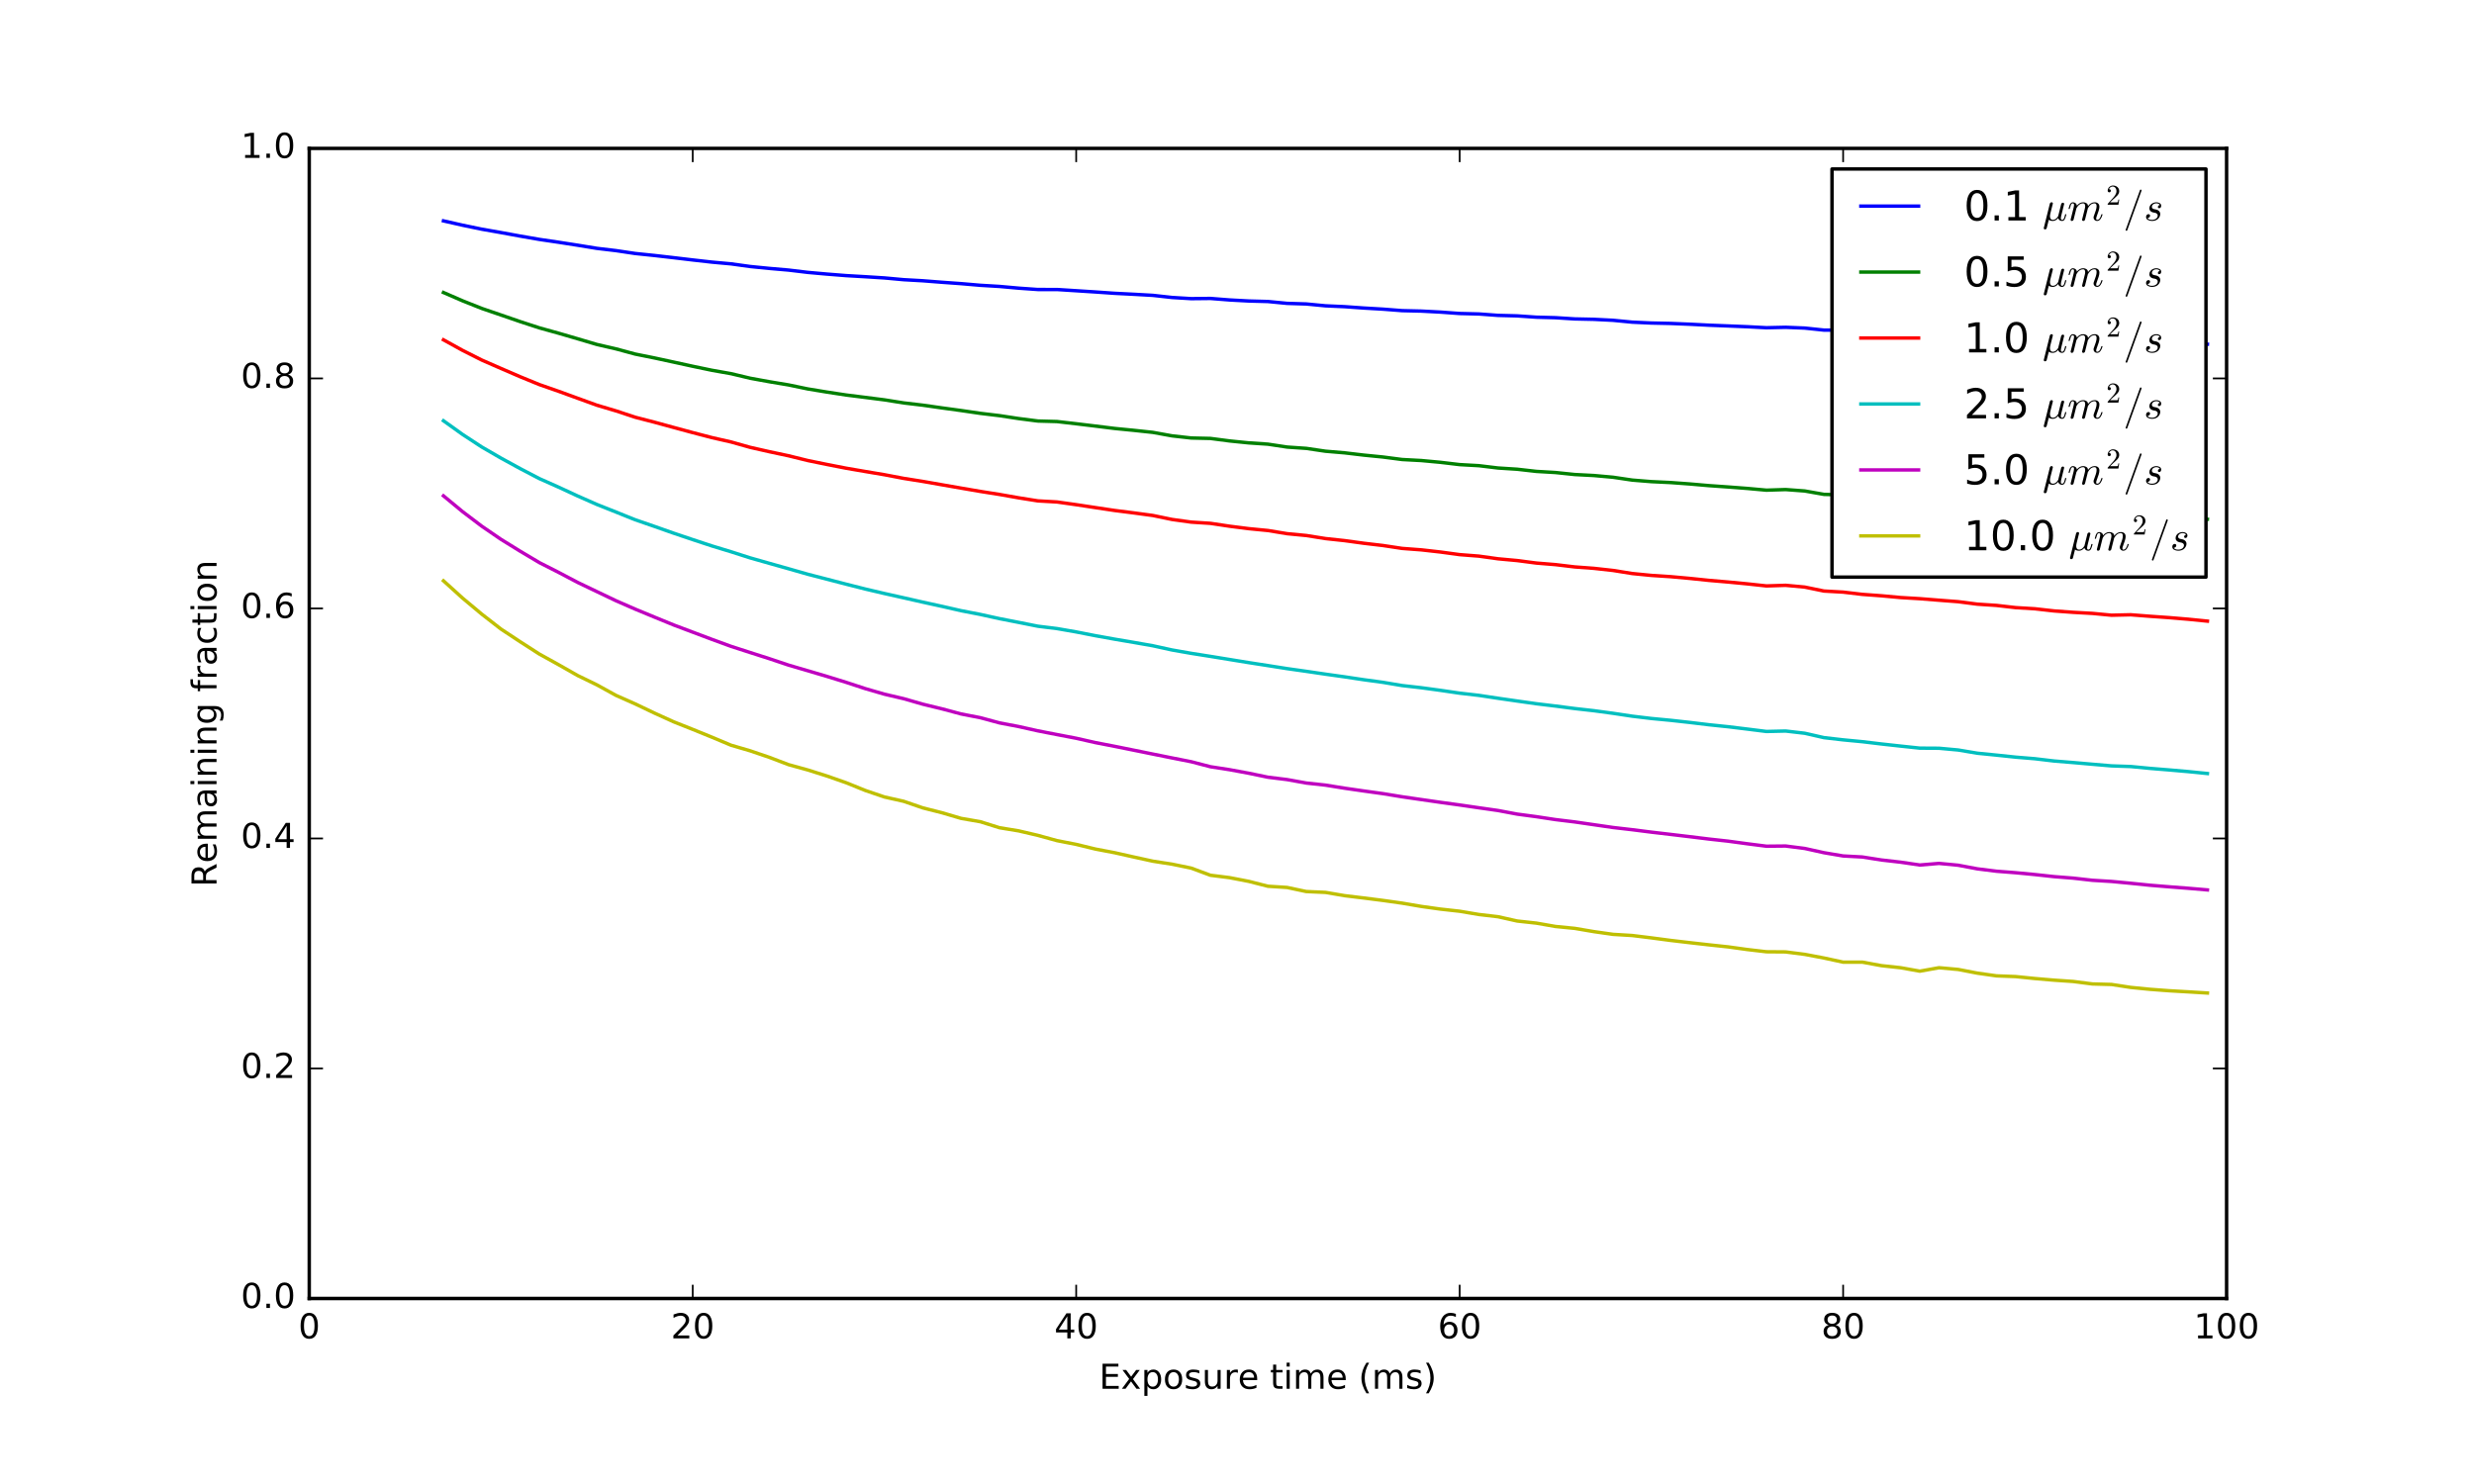 <?xml version="1.0" encoding="utf-8" standalone="no"?>
<!DOCTYPE svg PUBLIC "-//W3C//DTD SVG 1.1//EN"
  "http://www.w3.org/Graphics/SVG/1.1/DTD/svg11.dtd">
<!-- Created with matplotlib (http://matplotlib.org/) -->
<svg height="432pt" version="1.1" viewBox="0 0 720 432" width="720pt" xmlns="http://www.w3.org/2000/svg" xmlns:xlink="http://www.w3.org/1999/xlink">
 <defs>
  <style type="text/css">
*{stroke-linecap:butt;stroke-linejoin:round;stroke-miterlimit:100000;}
  </style>
 </defs>
 <g id="figure_1">
  <g id="patch_1">
   <path d="M 0 432 
L 720 432 
L 720 0 
L 0 0 
z
" style="fill:#ffffff;"/>
  </g>
  <g id="axes_1">
   <g id="patch_2">
    <path d="M 90 378 
L 648 378 
L 648 43.2 
L 90 43.2 
z
" style="fill:#ffffff;"/>
   </g>
   <g id="line2d_1">
    <path clip-path="url(#pce77e2be59)" d="M 129.06 64.299 
L 134.64 65.563 
L 140.22 66.719 
L 145.8 67.701 
L 151.38 68.725 
L 156.96 69.693 
L 162.54 70.516 
L 168.12 71.385 
L 173.7 72.296 
L 179.28 72.959 
L 184.86 73.793 
L 190.44 74.37 
L 196.02 75.01 
L 201.6 75.675 
L 207.18 76.303 
L 212.76 76.812 
L 218.34 77.583 
L 223.92 78.138 
L 229.5 78.621 
L 235.08 79.291 
L 240.66 79.788 
L 246.24 80.231 
L 251.82 80.555 
L 257.4 80.908 
L 262.98 81.417 
L 268.56 81.732 
L 274.14 82.17 
L 279.72 82.571 
L 285.3 83.051 
L 290.88 83.383 
L 296.46 83.886 
L 302.04 84.278 
L 307.62 84.279 
L 313.2 84.635 
L 318.78 84.994 
L 324.36 85.383 
L 329.94 85.666 
L 335.52 85.982 
L 341.1 86.6 
L 346.68 86.938 
L 352.26 86.88 
L 357.84 87.319 
L 363.42 87.622 
L 369 87.773 
L 374.58 88.313 
L 380.16 88.486 
L 385.74 89.024 
L 391.32 89.274 
L 396.9 89.672 
L 402.48 89.995 
L 408.06 90.429 
L 413.64 90.559 
L 419.22 90.854 
L 424.8 91.259 
L 430.38 91.397 
L 435.96 91.808 
L 441.54 91.953 
L 447.12 92.337 
L 452.7 92.484 
L 458.28 92.839 
L 463.86 92.96 
L 469.44 93.241 
L 475.02 93.781 
L 480.6 94.035 
L 486.18 94.155 
L 491.76 94.383 
L 497.34 94.665 
L 502.92 94.885 
L 508.5 95.111 
L 514.08 95.405 
L 519.66 95.278 
L 525.24 95.504 
L 530.82 96.094 
L 536.4 96.096 
L 541.98 96.54 
L 547.56 96.636 
L 553.14 96.878 
L 558.72 96.923 
L 564.3 97.405 
L 569.88 97.604 
L 575.46 97.899 
L 581.04 98.005 
L 586.62 98.405 
L 592.2 98.529 
L 597.78 98.871 
L 603.36 99.077 
L 608.94 99.154 
L 614.52 99.49 
L 620.1 99.241 
L 625.68 99.435 
L 631.26 99.623 
L 636.84 99.882 
L 642.42 100.199 
" style="fill:none;stroke:#0000ff;stroke-linecap:square;"/>
   </g>
   <g id="line2d_2">
    <path clip-path="url(#pce77e2be59)" d="M 129.06 85.151 
L 134.64 87.577 
L 140.22 89.792 
L 145.8 91.698 
L 151.38 93.621 
L 156.96 95.443 
L 162.54 96.993 
L 168.12 98.62 
L 173.7 100.273 
L 179.28 101.562 
L 184.86 103.072 
L 190.44 104.194 
L 196.02 105.401 
L 201.6 106.622 
L 207.18 107.787 
L 212.76 108.777 
L 218.34 110.107 
L 223.92 111.126 
L 229.5 112.055 
L 235.08 113.217 
L 240.66 114.136 
L 246.24 114.989 
L 251.82 115.689 
L 257.4 116.402 
L 262.98 117.291 
L 268.56 117.949 
L 274.14 118.747 
L 279.72 119.51 
L 285.3 120.327 
L 290.88 120.997 
L 296.46 121.844 
L 302.04 122.561 
L 307.62 122.714 
L 313.2 123.357 
L 318.78 124.031 
L 324.36 124.722 
L 329.94 125.272 
L 335.52 125.868 
L 341.1 126.881 
L 346.68 127.504 
L 352.26 127.631 
L 357.84 128.359 
L 363.42 128.925 
L 369 129.298 
L 374.58 130.14 
L 380.16 130.524 
L 385.74 131.349 
L 391.32 131.823 
L 396.9 132.485 
L 402.48 133.039 
L 408.06 133.767 
L 413.64 134.065 
L 419.22 134.585 
L 424.8 135.25 
L 430.38 135.56 
L 435.96 136.237 
L 441.54 136.593 
L 447.12 137.225 
L 452.7 137.554 
L 458.28 138.137 
L 463.86 138.426 
L 469.44 138.929 
L 475.02 139.757 
L 480.6 140.208 
L 486.18 140.472 
L 491.76 140.882 
L 497.34 141.368 
L 502.92 141.76 
L 508.5 142.183 
L 514.08 142.69 
L 519.66 142.512 
L 525.24 142.927 
L 530.82 143.913 
L 536.4 144.068 
L 541.98 144.708 
L 547.56 144.979 
L 553.14 145.404 
L 558.72 145.599 
L 564.3 146.162 
L 569.88 146.514 
L 575.46 147.079 
L 581.04 147.335 
L 586.62 147.937 
L 592.2 148.19 
L 597.78 148.743 
L 603.36 149.089 
L 608.94 149.296 
L 614.52 149.796 
L 620.1 149.557 
L 625.68 149.91 
L 631.26 150.236 
L 636.84 150.651 
L 642.42 151.15 
" style="fill:none;stroke:#008000;stroke-linecap:square;"/>
   </g>
   <g id="line2d_3">
    <path clip-path="url(#pce77e2be59)" d="M 129.06 98.925 
L 134.64 102.005 
L 140.22 104.817 
L 145.8 107.258 
L 151.38 109.667 
L 156.96 111.953 
L 162.54 113.899 
L 168.12 115.935 
L 173.7 117.957 
L 179.28 119.616 
L 184.86 121.46 
L 190.44 122.902 
L 196.02 124.425 
L 201.6 125.935 
L 207.18 127.388 
L 212.76 128.66 
L 218.34 130.231 
L 223.92 131.494 
L 229.5 132.682 
L 235.08 134.062 
L 240.66 135.205 
L 246.24 136.296 
L 251.82 137.255 
L 257.4 138.195 
L 262.98 139.258 
L 268.56 140.143 
L 274.14 141.125 
L 279.72 142.095 
L 285.3 143.054 
L 290.88 143.936 
L 296.46 144.92 
L 302.04 145.808 
L 307.62 146.126 
L 313.2 146.915 
L 318.78 147.763 
L 324.36 148.6 
L 329.94 149.308 
L 335.52 150.063 
L 341.1 151.217 
L 346.68 151.992 
L 352.26 152.346 
L 357.84 153.185 
L 363.42 153.894 
L 369 154.437 
L 374.58 155.358 
L 380.16 155.89 
L 385.74 156.779 
L 391.32 157.379 
L 396.9 158.145 
L 402.48 158.802 
L 408.06 159.647 
L 413.64 160.066 
L 419.22 160.696 
L 424.8 161.457 
L 430.38 161.889 
L 435.96 162.667 
L 441.54 163.182 
L 447.12 163.909 
L 452.7 164.366 
L 458.28 165.034 
L 463.86 165.447 
L 469.44 166.063 
L 475.02 166.958 
L 480.6 167.507 
L 486.18 167.871 
L 491.76 168.374 
L 497.34 168.953 
L 502.92 169.43 
L 508.5 169.963 
L 514.08 170.566 
L 519.66 170.388 
L 525.24 170.906 
L 530.82 172.054 
L 536.4 172.367 
L 541.98 173.024 
L 547.56 173.436 
L 553.14 173.95 
L 558.72 174.28 
L 564.3 174.726 
L 569.88 175.153 
L 575.46 175.873 
L 581.04 176.24 
L 586.62 176.884 
L 592.2 177.218 
L 597.78 177.847 
L 603.36 178.252 
L 608.94 178.561 
L 614.52 179.092 
L 620.1 178.966 
L 625.68 179.402 
L 631.26 179.792 
L 636.84 180.26 
L 642.42 180.816 
" style="fill:none;stroke:#ff0000;stroke-linecap:square;"/>
   </g>
   <g id="line2d_4">
    <path clip-path="url(#pce77e2be59)" d="M 129.06 122.486 
L 134.64 126.48 
L 140.22 130.129 
L 145.8 133.358 
L 151.38 136.409 
L 156.96 139.322 
L 162.54 141.804 
L 168.12 144.388 
L 173.7 146.848 
L 179.28 149.066 
L 184.86 151.307 
L 190.44 153.233 
L 196.02 155.2 
L 201.6 157.08 
L 207.18 158.922 
L 212.76 160.622 
L 218.34 162.41 
L 223.92 163.994 
L 229.5 165.567 
L 235.08 167.161 
L 240.66 168.605 
L 246.24 170.054 
L 251.82 171.468 
L 257.4 172.775 
L 262.98 174.022 
L 268.56 175.289 
L 274.14 176.509 
L 279.72 177.781 
L 285.3 178.864 
L 290.88 180.09 
L 296.46 181.181 
L 302.04 182.295 
L 307.62 182.982 
L 313.2 183.954 
L 318.78 185.05 
L 324.36 186.057 
L 329.94 187.006 
L 335.52 187.988 
L 341.1 189.212 
L 346.68 190.191 
L 352.26 191.073 
L 357.84 191.984 
L 363.42 192.891 
L 369 193.756 
L 374.58 194.639 
L 380.16 195.428 
L 385.74 196.251 
L 391.32 197.033 
L 396.9 197.874 
L 402.48 198.633 
L 408.06 199.572 
L 413.64 200.204 
L 419.22 200.963 
L 424.8 201.782 
L 430.38 202.424 
L 435.96 203.268 
L 441.54 204.072 
L 447.12 204.862 
L 452.7 205.538 
L 458.28 206.26 
L 463.86 206.891 
L 469.44 207.646 
L 475.02 208.488 
L 480.6 209.154 
L 486.18 209.684 
L 491.76 210.303 
L 497.34 210.976 
L 502.92 211.555 
L 508.5 212.235 
L 514.08 212.936 
L 519.66 212.804 
L 525.24 213.455 
L 530.82 214.731 
L 536.4 215.375 
L 541.98 215.908 
L 547.56 216.577 
L 553.14 217.19 
L 558.72 217.785 
L 564.3 217.819 
L 569.88 218.328 
L 575.46 219.265 
L 581.04 219.823 
L 586.62 220.411 
L 592.2 220.868 
L 597.78 221.533 
L 603.36 221.986 
L 608.94 222.477 
L 614.52 222.952 
L 620.1 223.141 
L 625.68 223.677 
L 631.26 224.132 
L 636.84 224.616 
L 642.42 225.175 
" style="fill:none;stroke:#00bfbf;stroke-linecap:square;"/>
   </g>
   <g id="line2d_5">
    <path clip-path="url(#pce77e2be59)" d="M 129.06 144.342 
L 134.64 148.956 
L 140.22 153.184 
L 145.8 157.005 
L 151.38 160.455 
L 156.96 163.775 
L 162.54 166.611 
L 168.12 169.551 
L 173.7 172.221 
L 179.28 174.883 
L 184.86 177.32 
L 190.44 179.63 
L 196.02 181.916 
L 201.6 184.018 
L 207.18 186.117 
L 212.76 188.158 
L 218.34 189.962 
L 223.92 191.749 
L 229.5 193.62 
L 235.08 195.263 
L 240.66 196.905 
L 246.24 198.631 
L 251.82 200.463 
L 257.4 202.081 
L 262.98 203.387 
L 268.56 204.991 
L 274.14 206.35 
L 279.72 207.841 
L 285.3 208.924 
L 290.88 210.436 
L 296.46 211.501 
L 302.04 212.751 
L 307.62 213.84 
L 313.2 214.91 
L 318.78 216.173 
L 324.36 217.254 
L 329.94 218.383 
L 335.52 219.517 
L 341.1 220.642 
L 346.68 221.745 
L 352.26 223.2 
L 357.84 224.063 
L 363.42 225.092 
L 369 226.25 
L 374.58 226.94 
L 380.16 227.947 
L 385.74 228.551 
L 391.32 229.45 
L 396.9 230.257 
L 402.48 231.032 
L 408.06 231.947 
L 413.64 232.759 
L 419.22 233.565 
L 424.8 234.332 
L 430.38 235.146 
L 435.96 235.943 
L 441.54 236.992 
L 447.12 237.738 
L 452.7 238.588 
L 458.28 239.266 
L 463.86 240.076 
L 469.44 240.887 
L 475.02 241.533 
L 480.6 242.242 
L 486.18 242.896 
L 491.76 243.563 
L 497.34 244.249 
L 502.92 244.864 
L 508.5 245.622 
L 514.08 246.334 
L 519.66 246.279 
L 525.24 246.992 
L 530.82 248.227 
L 536.4 249.174 
L 541.98 249.474 
L 547.56 250.35 
L 553.14 250.987 
L 558.72 251.808 
L 564.3 251.341 
L 569.88 251.872 
L 575.46 252.923 
L 581.04 253.62 
L 586.62 254.053 
L 592.2 254.585 
L 597.78 255.19 
L 603.36 255.63 
L 608.94 256.258 
L 614.52 256.596 
L 620.1 257.124 
L 625.68 257.694 
L 631.26 258.153 
L 636.84 258.581 
L 642.42 259.058 
" style="fill:none;stroke:#bf00bf;stroke-linecap:square;"/>
   </g>
   <g id="line2d_6">
    <path clip-path="url(#pce77e2be59)" d="M 129.06 169.076 
L 134.64 174.129 
L 140.22 178.788 
L 145.8 183.125 
L 151.38 186.809 
L 156.96 190.4 
L 162.54 193.482 
L 168.12 196.656 
L 173.7 199.361 
L 179.28 202.435 
L 184.86 204.91 
L 190.44 207.572 
L 196.02 210.106 
L 201.6 212.324 
L 207.18 214.594 
L 212.76 216.938 
L 218.34 218.571 
L 223.92 220.474 
L 229.5 222.595 
L 235.08 224.137 
L 240.66 225.9 
L 246.24 227.853 
L 251.82 230.108 
L 257.4 232.007 
L 262.98 233.259 
L 268.56 235.179 
L 274.14 236.591 
L 279.72 238.237 
L 285.3 239.203 
L 290.88 240.957 
L 296.46 241.87 
L 302.04 243.178 
L 307.62 244.714 
L 313.2 245.804 
L 318.78 247.16 
L 324.36 248.225 
L 329.94 249.477 
L 335.52 250.698 
L 341.1 251.564 
L 346.68 252.714 
L 352.26 254.788 
L 357.84 255.489 
L 363.42 256.569 
L 369 257.99 
L 374.58 258.345 
L 380.16 259.531 
L 385.74 259.779 
L 391.32 260.734 
L 396.9 261.41 
L 402.48 262.121 
L 408.06 262.908 
L 413.64 263.864 
L 419.22 264.645 
L 424.8 265.264 
L 430.38 266.21 
L 435.96 266.864 
L 441.54 268.112 
L 447.12 268.724 
L 452.7 269.701 
L 458.28 270.252 
L 463.86 271.199 
L 469.44 271.995 
L 475.02 272.33 
L 480.6 273.019 
L 486.18 273.758 
L 491.76 274.414 
L 497.34 275.045 
L 502.92 275.64 
L 508.5 276.411 
L 514.08 277.064 
L 519.66 277.107 
L 525.24 277.821 
L 530.82 278.881 
L 536.4 280.087 
L 541.98 280.081 
L 547.56 281.111 
L 553.14 281.711 
L 558.72 282.712 
L 564.3 281.709 
L 569.88 282.212 
L 575.46 283.289 
L 581.04 284.078 
L 586.62 284.289 
L 592.2 284.854 
L 597.78 285.33 
L 603.36 285.713 
L 608.94 286.433 
L 614.52 286.584 
L 620.1 287.44 
L 625.68 287.99 
L 631.26 288.409 
L 636.84 288.732 
L 642.42 289.071 
" style="fill:none;stroke:#bfbf00;stroke-linecap:square;"/>
   </g>
   <g id="patch_3">
    <path d="M 90 43.2 
L 648 43.2 
" style="fill:none;stroke:#000000;stroke-linecap:square;stroke-linejoin:miter;"/>
   </g>
   <g id="patch_4">
    <path d="M 648 378 
L 648 43.2 
" style="fill:none;stroke:#000000;stroke-linecap:square;stroke-linejoin:miter;"/>
   </g>
   <g id="patch_5">
    <path d="M 90 378 
L 648 378 
" style="fill:none;stroke:#000000;stroke-linecap:square;stroke-linejoin:miter;"/>
   </g>
   <g id="patch_6">
    <path d="M 90 378 
L 90 43.2 
" style="fill:none;stroke:#000000;stroke-linecap:square;stroke-linejoin:miter;"/>
   </g>
   <g id="matplotlib.axis_1">
    <g id="xtick_1">
     <g id="line2d_7">
      <defs>
       <path d="M 0 0 
L 0 -4 
" id="m83482a8b02" style="stroke:#000000;stroke-width:0.5;"/>
      </defs>
      <g>
       <use style="stroke:#000000;stroke-width:0.5;" x="90.0" xlink:href="#m83482a8b02" y="378.0"/>
      </g>
     </g>
     <g id="line2d_8">
      <defs>
       <path d="M 0 0 
L 0 4 
" id="ma728d6ebeb" style="stroke:#000000;stroke-width:0.5;"/>
      </defs>
      <g>
       <use style="stroke:#000000;stroke-width:0.5;" x="90.0" xlink:href="#ma728d6ebeb" y="43.2"/>
      </g>
     </g>
     <g id="text_1">
      <!-- 0 -->
      <defs>
       <path d="M 31.781 66.406 
Q 24.172 66.406 20.328 58.906 
Q 16.5 51.422 16.5 36.375 
Q 16.5 21.391 20.328 13.891 
Q 24.172 6.391 31.781 6.391 
Q 39.453 6.391 43.281 13.891 
Q 47.125 21.391 47.125 36.375 
Q 47.125 51.422 43.281 58.906 
Q 39.453 66.406 31.781 66.406 
M 31.781 74.219 
Q 44.047 74.219 50.516 64.516 
Q 56.984 54.828 56.984 36.375 
Q 56.984 17.969 50.516 8.266 
Q 44.047 -1.422 31.781 -1.422 
Q 19.531 -1.422 13.062 8.266 
Q 6.594 17.969 6.594 36.375 
Q 6.594 54.828 13.062 64.516 
Q 19.531 74.219 31.781 74.219 
" id="BitstreamVeraSans-Roman-30"/>
      </defs>
      <g transform="translate(86.819 389.598)scale(0.1 -0.1)">
       <use xlink:href="#BitstreamVeraSans-Roman-30"/>
      </g>
     </g>
    </g>
    <g id="xtick_2">
     <g id="line2d_9">
      <g>
       <use style="stroke:#000000;stroke-width:0.5;" x="201.6" xlink:href="#m83482a8b02" y="378.0"/>
      </g>
     </g>
     <g id="line2d_10">
      <g>
       <use style="stroke:#000000;stroke-width:0.5;" x="201.6" xlink:href="#ma728d6ebeb" y="43.2"/>
      </g>
     </g>
     <g id="text_2">
      <!-- 20 -->
      <defs>
       <path d="M 19.188 8.297 
L 53.609 8.297 
L 53.609 0 
L 7.328 0 
L 7.328 8.297 
Q 12.938 14.109 22.625 23.891 
Q 32.328 33.688 34.812 36.531 
Q 39.547 41.844 41.422 45.531 
Q 43.312 49.219 43.312 52.781 
Q 43.312 58.594 39.234 62.25 
Q 35.156 65.922 28.609 65.922 
Q 23.969 65.922 18.812 64.312 
Q 13.672 62.703 7.812 59.422 
L 7.812 69.391 
Q 13.766 71.781 18.938 73 
Q 24.125 74.219 28.422 74.219 
Q 39.75 74.219 46.484 68.547 
Q 53.219 62.891 53.219 53.422 
Q 53.219 48.922 51.531 44.891 
Q 49.859 40.875 45.406 35.406 
Q 44.188 33.984 37.641 27.219 
Q 31.109 20.453 19.188 8.297 
" id="BitstreamVeraSans-Roman-32"/>
      </defs>
      <g transform="translate(195.238 389.598)scale(0.1 -0.1)">
       <use xlink:href="#BitstreamVeraSans-Roman-32"/>
       <use x="63.623" xlink:href="#BitstreamVeraSans-Roman-30"/>
      </g>
     </g>
    </g>
    <g id="xtick_3">
     <g id="line2d_11">
      <g>
       <use style="stroke:#000000;stroke-width:0.5;" x="313.2" xlink:href="#m83482a8b02" y="378.0"/>
      </g>
     </g>
     <g id="line2d_12">
      <g>
       <use style="stroke:#000000;stroke-width:0.5;" x="313.2" xlink:href="#ma728d6ebeb" y="43.2"/>
      </g>
     </g>
     <g id="text_3">
      <!-- 40 -->
      <defs>
       <path d="M 37.797 64.312 
L 12.891 25.391 
L 37.797 25.391 
z
M 35.203 72.906 
L 47.609 72.906 
L 47.609 25.391 
L 58.016 25.391 
L 58.016 17.188 
L 47.609 17.188 
L 47.609 0 
L 37.797 0 
L 37.797 17.188 
L 4.891 17.188 
L 4.891 26.703 
z
" id="BitstreamVeraSans-Roman-34"/>
      </defs>
      <g transform="translate(306.837 389.598)scale(0.1 -0.1)">
       <use xlink:href="#BitstreamVeraSans-Roman-34"/>
       <use x="63.623" xlink:href="#BitstreamVeraSans-Roman-30"/>
      </g>
     </g>
    </g>
    <g id="xtick_4">
     <g id="line2d_13">
      <g>
       <use style="stroke:#000000;stroke-width:0.5;" x="424.8" xlink:href="#m83482a8b02" y="378.0"/>
      </g>
     </g>
     <g id="line2d_14">
      <g>
       <use style="stroke:#000000;stroke-width:0.5;" x="424.8" xlink:href="#ma728d6ebeb" y="43.2"/>
      </g>
     </g>
     <g id="text_4">
      <!-- 60 -->
      <defs>
       <path d="M 33.016 40.375 
Q 26.375 40.375 22.484 35.828 
Q 18.609 31.297 18.609 23.391 
Q 18.609 15.531 22.484 10.953 
Q 26.375 6.391 33.016 6.391 
Q 39.656 6.391 43.531 10.953 
Q 47.406 15.531 47.406 23.391 
Q 47.406 31.297 43.531 35.828 
Q 39.656 40.375 33.016 40.375 
M 52.594 71.297 
L 52.594 62.312 
Q 48.875 64.062 45.094 64.984 
Q 41.312 65.922 37.594 65.922 
Q 27.828 65.922 22.672 59.328 
Q 17.531 52.734 16.797 39.406 
Q 19.672 43.656 24.016 45.922 
Q 28.375 48.188 33.594 48.188 
Q 44.578 48.188 50.953 41.516 
Q 57.328 34.859 57.328 23.391 
Q 57.328 12.156 50.688 5.359 
Q 44.047 -1.422 33.016 -1.422 
Q 20.359 -1.422 13.672 8.266 
Q 6.984 17.969 6.984 36.375 
Q 6.984 53.656 15.188 63.938 
Q 23.391 74.219 37.203 74.219 
Q 40.922 74.219 44.703 73.484 
Q 48.484 72.75 52.594 71.297 
" id="BitstreamVeraSans-Roman-36"/>
      </defs>
      <g transform="translate(418.438 389.598)scale(0.1 -0.1)">
       <use xlink:href="#BitstreamVeraSans-Roman-36"/>
       <use x="63.623" xlink:href="#BitstreamVeraSans-Roman-30"/>
      </g>
     </g>
    </g>
    <g id="xtick_5">
     <g id="line2d_15">
      <g>
       <use style="stroke:#000000;stroke-width:0.5;" x="536.4" xlink:href="#m83482a8b02" y="378.0"/>
      </g>
     </g>
     <g id="line2d_16">
      <g>
       <use style="stroke:#000000;stroke-width:0.5;" x="536.4" xlink:href="#ma728d6ebeb" y="43.2"/>
      </g>
     </g>
     <g id="text_5">
      <!-- 80 -->
      <defs>
       <path d="M 31.781 34.625 
Q 24.75 34.625 20.719 30.859 
Q 16.703 27.094 16.703 20.516 
Q 16.703 13.922 20.719 10.156 
Q 24.75 6.391 31.781 6.391 
Q 38.812 6.391 42.859 10.172 
Q 46.922 13.969 46.922 20.516 
Q 46.922 27.094 42.891 30.859 
Q 38.875 34.625 31.781 34.625 
M 21.922 38.812 
Q 15.578 40.375 12.031 44.719 
Q 8.5 49.078 8.5 55.328 
Q 8.5 64.062 14.719 69.141 
Q 20.953 74.219 31.781 74.219 
Q 42.672 74.219 48.875 69.141 
Q 55.078 64.062 55.078 55.328 
Q 55.078 49.078 51.531 44.719 
Q 48 40.375 41.703 38.812 
Q 48.828 37.156 52.797 32.312 
Q 56.781 27.484 56.781 20.516 
Q 56.781 9.906 50.312 4.234 
Q 43.844 -1.422 31.781 -1.422 
Q 19.734 -1.422 13.25 4.234 
Q 6.781 9.906 6.781 20.516 
Q 6.781 27.484 10.781 32.312 
Q 14.797 37.156 21.922 38.812 
M 18.312 54.391 
Q 18.312 48.734 21.844 45.562 
Q 25.391 42.391 31.781 42.391 
Q 38.141 42.391 41.719 45.562 
Q 45.312 48.734 45.312 54.391 
Q 45.312 60.062 41.719 63.234 
Q 38.141 66.406 31.781 66.406 
Q 25.391 66.406 21.844 63.234 
Q 18.312 60.062 18.312 54.391 
" id="BitstreamVeraSans-Roman-38"/>
      </defs>
      <g transform="translate(530.038 389.598)scale(0.1 -0.1)">
       <use xlink:href="#BitstreamVeraSans-Roman-38"/>
       <use x="63.623" xlink:href="#BitstreamVeraSans-Roman-30"/>
      </g>
     </g>
    </g>
    <g id="xtick_6">
     <g id="line2d_17">
      <g>
       <use style="stroke:#000000;stroke-width:0.5;" x="648.0" xlink:href="#m83482a8b02" y="378.0"/>
      </g>
     </g>
     <g id="line2d_18">
      <g>
       <use style="stroke:#000000;stroke-width:0.5;" x="648.0" xlink:href="#ma728d6ebeb" y="43.2"/>
      </g>
     </g>
     <g id="text_6">
      <!-- 100 -->
      <defs>
       <path d="M 12.406 8.297 
L 28.516 8.297 
L 28.516 63.922 
L 10.984 60.406 
L 10.984 69.391 
L 28.422 72.906 
L 38.281 72.906 
L 38.281 8.297 
L 54.391 8.297 
L 54.391 0 
L 12.406 0 
z
" id="BitstreamVeraSans-Roman-31"/>
      </defs>
      <g transform="translate(638.456 389.598)scale(0.1 -0.1)">
       <use xlink:href="#BitstreamVeraSans-Roman-31"/>
       <use x="63.623" xlink:href="#BitstreamVeraSans-Roman-30"/>
       <use x="127.246" xlink:href="#BitstreamVeraSans-Roman-30"/>
      </g>
     </g>
    </g>
    <g id="text_7">
     <!-- Exposure time (ms) -->
     <defs>
      <path id="BitstreamVeraSans-Roman-20"/>
      <path d="M 8.016 75.875 
L 15.828 75.875 
Q 23.141 64.359 26.781 53.312 
Q 30.422 42.281 30.422 31.391 
Q 30.422 20.453 26.781 9.375 
Q 23.141 -1.703 15.828 -13.188 
L 8.016 -13.188 
Q 14.5 -2 17.703 9.062 
Q 20.906 20.125 20.906 31.391 
Q 20.906 42.672 17.703 53.656 
Q 14.5 64.656 8.016 75.875 
" id="BitstreamVeraSans-Roman-29"/>
      <path d="M 52 44.188 
Q 55.375 50.25 60.062 53.125 
Q 64.75 56 71.094 56 
Q 79.641 56 84.281 50.016 
Q 88.922 44.047 88.922 33.016 
L 88.922 0 
L 79.891 0 
L 79.891 32.719 
Q 79.891 40.578 77.094 44.375 
Q 74.312 48.188 68.609 48.188 
Q 61.625 48.188 57.562 43.547 
Q 53.516 38.922 53.516 30.906 
L 53.516 0 
L 44.484 0 
L 44.484 32.719 
Q 44.484 40.625 41.703 44.406 
Q 38.922 48.188 33.109 48.188 
Q 26.219 48.188 22.156 43.531 
Q 18.109 38.875 18.109 30.906 
L 18.109 0 
L 9.078 0 
L 9.078 54.688 
L 18.109 54.688 
L 18.109 46.188 
Q 21.188 51.219 25.484 53.609 
Q 29.781 56 35.688 56 
Q 41.656 56 45.828 52.969 
Q 50 49.953 52 44.188 
" id="BitstreamVeraSans-Roman-6d"/>
      <path d="M 30.609 48.391 
Q 23.391 48.391 19.188 42.75 
Q 14.984 37.109 14.984 27.297 
Q 14.984 17.484 19.156 11.844 
Q 23.344 6.203 30.609 6.203 
Q 37.797 6.203 41.984 11.859 
Q 46.188 17.531 46.188 27.297 
Q 46.188 37.016 41.984 42.703 
Q 37.797 48.391 30.609 48.391 
M 30.609 56 
Q 42.328 56 49.016 48.375 
Q 55.719 40.766 55.719 27.297 
Q 55.719 13.875 49.016 6.219 
Q 42.328 -1.422 30.609 -1.422 
Q 18.844 -1.422 12.172 6.219 
Q 5.516 13.875 5.516 27.297 
Q 5.516 40.766 12.172 48.375 
Q 18.844 56 30.609 56 
" id="BitstreamVeraSans-Roman-6f"/>
      <path d="M 9.812 72.906 
L 55.906 72.906 
L 55.906 64.594 
L 19.672 64.594 
L 19.672 43.016 
L 54.391 43.016 
L 54.391 34.719 
L 19.672 34.719 
L 19.672 8.297 
L 56.781 8.297 
L 56.781 0 
L 9.812 0 
z
" id="BitstreamVeraSans-Roman-45"/>
      <path d="M 9.422 54.688 
L 18.406 54.688 
L 18.406 0 
L 9.422 0 
z
M 9.422 75.984 
L 18.406 75.984 
L 18.406 64.594 
L 9.422 64.594 
z
" id="BitstreamVeraSans-Roman-69"/>
      <path d="M 54.891 54.688 
L 35.109 28.078 
L 55.906 0 
L 45.312 0 
L 29.391 21.484 
L 13.484 0 
L 2.875 0 
L 24.125 28.609 
L 4.688 54.688 
L 15.281 54.688 
L 29.781 35.203 
L 44.281 54.688 
z
" id="BitstreamVeraSans-Roman-78"/>
      <path d="M 31 75.875 
Q 24.469 64.656 21.281 53.656 
Q 18.109 42.672 18.109 31.391 
Q 18.109 20.125 21.312 9.062 
Q 24.516 -2 31 -13.188 
L 23.188 -13.188 
Q 15.875 -1.703 12.234 9.375 
Q 8.594 20.453 8.594 31.391 
Q 8.594 42.281 12.203 53.312 
Q 15.828 64.359 23.188 75.875 
z
" id="BitstreamVeraSans-Roman-28"/>
      <path d="M 56.203 29.594 
L 56.203 25.203 
L 14.891 25.203 
Q 15.484 15.922 20.484 11.062 
Q 25.484 6.203 34.422 6.203 
Q 39.594 6.203 44.453 7.469 
Q 49.312 8.734 54.109 11.281 
L 54.109 2.781 
Q 49.266 0.734 44.188 -0.344 
Q 39.109 -1.422 33.891 -1.422 
Q 20.797 -1.422 13.156 6.188 
Q 5.516 13.812 5.516 26.812 
Q 5.516 40.234 12.766 48.109 
Q 20.016 56 32.328 56 
Q 43.359 56 49.781 48.891 
Q 56.203 41.797 56.203 29.594 
M 47.219 32.234 
Q 47.125 39.594 43.094 43.984 
Q 39.062 48.391 32.422 48.391 
Q 24.906 48.391 20.391 44.141 
Q 15.875 39.891 15.188 32.172 
z
" id="BitstreamVeraSans-Roman-65"/>
      <path d="M 18.312 70.219 
L 18.312 54.688 
L 36.812 54.688 
L 36.812 47.703 
L 18.312 47.703 
L 18.312 18.016 
Q 18.312 11.328 20.141 9.422 
Q 21.969 7.516 27.594 7.516 
L 36.812 7.516 
L 36.812 0 
L 27.594 0 
Q 17.188 0 13.234 3.875 
Q 9.281 7.766 9.281 18.016 
L 9.281 47.703 
L 2.688 47.703 
L 2.688 54.688 
L 9.281 54.688 
L 9.281 70.219 
z
" id="BitstreamVeraSans-Roman-74"/>
      <path d="M 8.5 21.578 
L 8.5 54.688 
L 17.484 54.688 
L 17.484 21.922 
Q 17.484 14.156 20.5 10.266 
Q 23.531 6.391 29.594 6.391 
Q 36.859 6.391 41.078 11.031 
Q 45.312 15.672 45.312 23.688 
L 45.312 54.688 
L 54.297 54.688 
L 54.297 0 
L 45.312 0 
L 45.312 8.406 
Q 42.047 3.422 37.719 1 
Q 33.406 -1.422 27.688 -1.422 
Q 18.266 -1.422 13.375 4.438 
Q 8.5 10.297 8.5 21.578 
" id="BitstreamVeraSans-Roman-75"/>
      <path d="M 41.109 46.297 
Q 39.594 47.172 37.812 47.578 
Q 36.031 48 33.891 48 
Q 26.266 48 22.188 43.047 
Q 18.109 38.094 18.109 28.812 
L 18.109 0 
L 9.078 0 
L 9.078 54.688 
L 18.109 54.688 
L 18.109 46.188 
Q 20.953 51.172 25.484 53.578 
Q 30.031 56 36.531 56 
Q 37.453 56 38.578 55.875 
Q 39.703 55.766 41.062 55.516 
z
" id="BitstreamVeraSans-Roman-72"/>
      <path d="M 44.281 53.078 
L 44.281 44.578 
Q 40.484 46.531 36.375 47.5 
Q 32.281 48.484 27.875 48.484 
Q 21.188 48.484 17.844 46.438 
Q 14.5 44.391 14.5 40.281 
Q 14.5 37.156 16.891 35.375 
Q 19.281 33.594 26.516 31.984 
L 29.594 31.297 
Q 39.156 29.25 43.188 25.516 
Q 47.219 21.781 47.219 15.094 
Q 47.219 7.469 41.188 3.016 
Q 35.156 -1.422 24.609 -1.422 
Q 20.219 -1.422 15.453 -0.562 
Q 10.688 0.297 5.422 2 
L 5.422 11.281 
Q 10.406 8.688 15.234 7.391 
Q 20.062 6.109 24.812 6.109 
Q 31.156 6.109 34.562 8.281 
Q 37.984 10.453 37.984 14.406 
Q 37.984 18.062 35.516 20.016 
Q 33.062 21.969 24.703 23.781 
L 21.578 24.516 
Q 13.234 26.266 9.516 29.906 
Q 5.812 33.547 5.812 39.891 
Q 5.812 47.609 11.281 51.797 
Q 16.75 56 26.812 56 
Q 31.781 56 36.172 55.266 
Q 40.578 54.547 44.281 53.078 
" id="BitstreamVeraSans-Roman-73"/>
      <path d="M 18.109 8.203 
L 18.109 -20.797 
L 9.078 -20.797 
L 9.078 54.688 
L 18.109 54.688 
L 18.109 46.391 
Q 20.953 51.266 25.266 53.625 
Q 29.594 56 35.594 56 
Q 45.562 56 51.781 48.094 
Q 58.016 40.188 58.016 27.297 
Q 58.016 14.406 51.781 6.484 
Q 45.562 -1.422 35.594 -1.422 
Q 29.594 -1.422 25.266 0.953 
Q 20.953 3.328 18.109 8.203 
M 48.688 27.297 
Q 48.688 37.203 44.609 42.844 
Q 40.531 48.484 33.406 48.484 
Q 26.266 48.484 22.188 42.844 
Q 18.109 37.203 18.109 27.297 
Q 18.109 17.391 22.188 11.75 
Q 26.266 6.109 33.406 6.109 
Q 40.531 6.109 44.609 11.75 
Q 48.688 17.391 48.688 27.297 
" id="BitstreamVeraSans-Roman-70"/>
     </defs>
     <g transform="translate(319.893 404.277)scale(0.1 -0.1)">
      <use xlink:href="#BitstreamVeraSans-Roman-45"/>
      <use x="63.184" xlink:href="#BitstreamVeraSans-Roman-78"/>
      <use x="122.363" xlink:href="#BitstreamVeraSans-Roman-70"/>
      <use x="185.84" xlink:href="#BitstreamVeraSans-Roman-6f"/>
      <use x="247.021" xlink:href="#BitstreamVeraSans-Roman-73"/>
      <use x="299.121" xlink:href="#BitstreamVeraSans-Roman-75"/>
      <use x="362.5" xlink:href="#BitstreamVeraSans-Roman-72"/>
      <use x="403.582" xlink:href="#BitstreamVeraSans-Roman-65"/>
      <use x="465.105" xlink:href="#BitstreamVeraSans-Roman-20"/>
      <use x="496.893" xlink:href="#BitstreamVeraSans-Roman-74"/>
      <use x="536.102" xlink:href="#BitstreamVeraSans-Roman-69"/>
      <use x="563.885" xlink:href="#BitstreamVeraSans-Roman-6d"/>
      <use x="661.297" xlink:href="#BitstreamVeraSans-Roman-65"/>
      <use x="722.82" xlink:href="#BitstreamVeraSans-Roman-20"/>
      <use x="754.607" xlink:href="#BitstreamVeraSans-Roman-28"/>
      <use x="793.621" xlink:href="#BitstreamVeraSans-Roman-6d"/>
      <use x="891.033" xlink:href="#BitstreamVeraSans-Roman-73"/>
      <use x="943.133" xlink:href="#BitstreamVeraSans-Roman-29"/>
     </g>
    </g>
   </g>
   <g id="matplotlib.axis_2">
    <g id="ytick_1">
     <g id="line2d_19">
      <defs>
       <path d="M 0 0 
L 4 0 
" id="ma1139f3431" style="stroke:#000000;stroke-width:0.5;"/>
      </defs>
      <g>
       <use style="stroke:#000000;stroke-width:0.5;" x="90.0" xlink:href="#ma1139f3431" y="378.0"/>
      </g>
     </g>
     <g id="line2d_20">
      <defs>
       <path d="M 0 0 
L -4 0 
" id="md9954f0f8d" style="stroke:#000000;stroke-width:0.5;"/>
      </defs>
      <g>
       <use style="stroke:#000000;stroke-width:0.5;" x="648.0" xlink:href="#md9954f0f8d" y="378.0"/>
      </g>
     </g>
     <g id="text_8">
      <!-- 0.0 -->
      <defs>
       <path d="M 10.688 12.406 
L 21 12.406 
L 21 0 
L 10.688 0 
z
" id="BitstreamVeraSans-Roman-2e"/>
      </defs>
      <g transform="translate(70.097 380.759)scale(0.1 -0.1)">
       <use xlink:href="#BitstreamVeraSans-Roman-30"/>
       <use x="63.623" xlink:href="#BitstreamVeraSans-Roman-2e"/>
       <use x="95.41" xlink:href="#BitstreamVeraSans-Roman-30"/>
      </g>
     </g>
    </g>
    <g id="ytick_2">
     <g id="line2d_21">
      <g>
       <use style="stroke:#000000;stroke-width:0.5;" x="90.0" xlink:href="#ma1139f3431" y="311.04"/>
      </g>
     </g>
     <g id="line2d_22">
      <g>
       <use style="stroke:#000000;stroke-width:0.5;" x="648.0" xlink:href="#md9954f0f8d" y="311.04"/>
      </g>
     </g>
     <g id="text_9">
      <!-- 0.2 -->
      <g transform="translate(70.097 313.799)scale(0.1 -0.1)">
       <use xlink:href="#BitstreamVeraSans-Roman-30"/>
       <use x="63.623" xlink:href="#BitstreamVeraSans-Roman-2e"/>
       <use x="95.41" xlink:href="#BitstreamVeraSans-Roman-32"/>
      </g>
     </g>
    </g>
    <g id="ytick_3">
     <g id="line2d_23">
      <g>
       <use style="stroke:#000000;stroke-width:0.5;" x="90.0" xlink:href="#ma1139f3431" y="244.08"/>
      </g>
     </g>
     <g id="line2d_24">
      <g>
       <use style="stroke:#000000;stroke-width:0.5;" x="648.0" xlink:href="#md9954f0f8d" y="244.08"/>
      </g>
     </g>
     <g id="text_10">
      <!-- 0.4 -->
      <g transform="translate(70.097 246.839)scale(0.1 -0.1)">
       <use xlink:href="#BitstreamVeraSans-Roman-30"/>
       <use x="63.623" xlink:href="#BitstreamVeraSans-Roman-2e"/>
       <use x="95.41" xlink:href="#BitstreamVeraSans-Roman-34"/>
      </g>
     </g>
    </g>
    <g id="ytick_4">
     <g id="line2d_25">
      <g>
       <use style="stroke:#000000;stroke-width:0.5;" x="90.0" xlink:href="#ma1139f3431" y="177.12"/>
      </g>
     </g>
     <g id="line2d_26">
      <g>
       <use style="stroke:#000000;stroke-width:0.5;" x="648.0" xlink:href="#md9954f0f8d" y="177.12"/>
      </g>
     </g>
     <g id="text_11">
      <!-- 0.6 -->
      <g transform="translate(70.097 179.879)scale(0.1 -0.1)">
       <use xlink:href="#BitstreamVeraSans-Roman-30"/>
       <use x="63.623" xlink:href="#BitstreamVeraSans-Roman-2e"/>
       <use x="95.41" xlink:href="#BitstreamVeraSans-Roman-36"/>
      </g>
     </g>
    </g>
    <g id="ytick_5">
     <g id="line2d_27">
      <g>
       <use style="stroke:#000000;stroke-width:0.5;" x="90.0" xlink:href="#ma1139f3431" y="110.16"/>
      </g>
     </g>
     <g id="line2d_28">
      <g>
       <use style="stroke:#000000;stroke-width:0.5;" x="648.0" xlink:href="#md9954f0f8d" y="110.16"/>
      </g>
     </g>
     <g id="text_12">
      <!-- 0.8 -->
      <g transform="translate(70.097 112.919)scale(0.1 -0.1)">
       <use xlink:href="#BitstreamVeraSans-Roman-30"/>
       <use x="63.623" xlink:href="#BitstreamVeraSans-Roman-2e"/>
       <use x="95.41" xlink:href="#BitstreamVeraSans-Roman-38"/>
      </g>
     </g>
    </g>
    <g id="ytick_6">
     <g id="line2d_29">
      <g>
       <use style="stroke:#000000;stroke-width:0.5;" x="90.0" xlink:href="#ma1139f3431" y="43.2"/>
      </g>
     </g>
     <g id="line2d_30">
      <g>
       <use style="stroke:#000000;stroke-width:0.5;" x="648.0" xlink:href="#md9954f0f8d" y="43.2"/>
      </g>
     </g>
     <g id="text_13">
      <!-- 1.0 -->
      <g transform="translate(70.097 45.959)scale(0.1 -0.1)">
       <use xlink:href="#BitstreamVeraSans-Roman-31"/>
       <use x="63.623" xlink:href="#BitstreamVeraSans-Roman-2e"/>
       <use x="95.41" xlink:href="#BitstreamVeraSans-Roman-30"/>
      </g>
     </g>
    </g>
    <g id="text_14">
     <!-- Remaining fraction -->
     <defs>
      <path d="M 54.891 33.016 
L 54.891 0 
L 45.906 0 
L 45.906 32.719 
Q 45.906 40.484 42.875 44.328 
Q 39.844 48.188 33.797 48.188 
Q 26.516 48.188 22.312 43.547 
Q 18.109 38.922 18.109 30.906 
L 18.109 0 
L 9.078 0 
L 9.078 54.688 
L 18.109 54.688 
L 18.109 46.188 
Q 21.344 51.125 25.703 53.562 
Q 30.078 56 35.797 56 
Q 45.219 56 50.047 50.172 
Q 54.891 44.344 54.891 33.016 
" id="BitstreamVeraSans-Roman-6e"/>
      <path d="M 44.391 34.188 
Q 47.562 33.109 50.562 29.594 
Q 53.562 26.078 56.594 19.922 
L 66.609 0 
L 56 0 
L 46.688 18.703 
Q 43.062 26.031 39.672 28.422 
Q 36.281 30.812 30.422 30.812 
L 19.672 30.812 
L 19.672 0 
L 9.812 0 
L 9.812 72.906 
L 32.078 72.906 
Q 44.578 72.906 50.734 67.672 
Q 56.891 62.453 56.891 51.906 
Q 56.891 45.016 53.688 40.469 
Q 50.484 35.938 44.391 34.188 
M 19.672 64.797 
L 19.672 38.922 
L 32.078 38.922 
Q 39.203 38.922 42.844 42.219 
Q 46.484 45.516 46.484 51.906 
Q 46.484 58.297 42.844 61.547 
Q 39.203 64.797 32.078 64.797 
z
" id="BitstreamVeraSans-Roman-52"/>
      <path d="M 45.406 27.984 
Q 45.406 37.75 41.375 43.109 
Q 37.359 48.484 30.078 48.484 
Q 22.859 48.484 18.828 43.109 
Q 14.797 37.75 14.797 27.984 
Q 14.797 18.266 18.828 12.891 
Q 22.859 7.516 30.078 7.516 
Q 37.359 7.516 41.375 12.891 
Q 45.406 18.266 45.406 27.984 
M 54.391 6.781 
Q 54.391 -7.172 48.188 -13.984 
Q 42 -20.797 29.203 -20.797 
Q 24.469 -20.797 20.266 -20.094 
Q 16.062 -19.391 12.109 -17.922 
L 12.109 -9.188 
Q 16.062 -11.328 19.922 -12.344 
Q 23.781 -13.375 27.781 -13.375 
Q 36.625 -13.375 41.016 -8.766 
Q 45.406 -4.156 45.406 5.172 
L 45.406 9.625 
Q 42.625 4.781 38.281 2.391 
Q 33.938 0 27.875 0 
Q 17.828 0 11.672 7.656 
Q 5.516 15.328 5.516 27.984 
Q 5.516 40.672 11.672 48.328 
Q 17.828 56 27.875 56 
Q 33.938 56 38.281 53.609 
Q 42.625 51.219 45.406 46.391 
L 45.406 54.688 
L 54.391 54.688 
z
" id="BitstreamVeraSans-Roman-67"/>
      <path d="M 37.109 75.984 
L 37.109 68.5 
L 28.516 68.5 
Q 23.688 68.5 21.797 66.547 
Q 19.922 64.594 19.922 59.516 
L 19.922 54.688 
L 34.719 54.688 
L 34.719 47.703 
L 19.922 47.703 
L 19.922 0 
L 10.891 0 
L 10.891 47.703 
L 2.297 47.703 
L 2.297 54.688 
L 10.891 54.688 
L 10.891 58.5 
Q 10.891 67.625 15.141 71.797 
Q 19.391 75.984 28.609 75.984 
z
" id="BitstreamVeraSans-Roman-66"/>
      <path d="M 34.281 27.484 
Q 23.391 27.484 19.188 25 
Q 14.984 22.516 14.984 16.5 
Q 14.984 11.719 18.141 8.906 
Q 21.297 6.109 26.703 6.109 
Q 34.188 6.109 38.703 11.406 
Q 43.219 16.703 43.219 25.484 
L 43.219 27.484 
z
M 52.203 31.203 
L 52.203 0 
L 43.219 0 
L 43.219 8.297 
Q 40.141 3.328 35.547 0.953 
Q 30.953 -1.422 24.312 -1.422 
Q 15.922 -1.422 10.953 3.297 
Q 6 8.016 6 15.922 
Q 6 25.141 12.172 29.828 
Q 18.359 34.516 30.609 34.516 
L 43.219 34.516 
L 43.219 35.406 
Q 43.219 41.609 39.141 45 
Q 35.062 48.391 27.688 48.391 
Q 23 48.391 18.547 47.266 
Q 14.109 46.141 10.016 43.891 
L 10.016 52.203 
Q 14.938 54.109 19.578 55.047 
Q 24.219 56 28.609 56 
Q 40.484 56 46.344 49.844 
Q 52.203 43.703 52.203 31.203 
" id="BitstreamVeraSans-Roman-61"/>
      <path d="M 48.781 52.594 
L 48.781 44.188 
Q 44.969 46.297 41.141 47.344 
Q 37.312 48.391 33.406 48.391 
Q 24.656 48.391 19.812 42.844 
Q 14.984 37.312 14.984 27.297 
Q 14.984 17.281 19.812 11.734 
Q 24.656 6.203 33.406 6.203 
Q 37.312 6.203 41.141 7.25 
Q 44.969 8.297 48.781 10.406 
L 48.781 2.094 
Q 45.016 0.344 40.984 -0.531 
Q 36.969 -1.422 32.422 -1.422 
Q 20.062 -1.422 12.781 6.344 
Q 5.516 14.109 5.516 27.297 
Q 5.516 40.672 12.859 48.328 
Q 20.219 56 33.016 56 
Q 37.156 56 41.109 55.141 
Q 45.062 54.297 48.781 52.594 
" id="BitstreamVeraSans-Roman-63"/>
     </defs>
     <g transform="translate(63.017 258.167)rotate(-90.0)scale(0.1 -0.1)">
      <use xlink:href="#BitstreamVeraSans-Roman-52"/>
      <use x="69.42" xlink:href="#BitstreamVeraSans-Roman-65"/>
      <use x="130.943" xlink:href="#BitstreamVeraSans-Roman-6d"/>
      <use x="228.355" xlink:href="#BitstreamVeraSans-Roman-61"/>
      <use x="289.635" xlink:href="#BitstreamVeraSans-Roman-69"/>
      <use x="317.418" xlink:href="#BitstreamVeraSans-Roman-6e"/>
      <use x="380.797" xlink:href="#BitstreamVeraSans-Roman-69"/>
      <use x="408.58" xlink:href="#BitstreamVeraSans-Roman-6e"/>
      <use x="471.959" xlink:href="#BitstreamVeraSans-Roman-67"/>
      <use x="535.436" xlink:href="#BitstreamVeraSans-Roman-20"/>
      <use x="567.223" xlink:href="#BitstreamVeraSans-Roman-66"/>
      <use x="602.428" xlink:href="#BitstreamVeraSans-Roman-72"/>
      <use x="643.541" xlink:href="#BitstreamVeraSans-Roman-61"/>
      <use x="704.82" xlink:href="#BitstreamVeraSans-Roman-63"/>
      <use x="759.801" xlink:href="#BitstreamVeraSans-Roman-74"/>
      <use x="799.01" xlink:href="#BitstreamVeraSans-Roman-69"/>
      <use x="826.793" xlink:href="#BitstreamVeraSans-Roman-6f"/>
      <use x="887.975" xlink:href="#BitstreamVeraSans-Roman-6e"/>
     </g>
    </g>
   </g>
   <g id="legend_1">
    <g id="patch_7">
     <path d="M 533.16 168 
L 642 168 
L 642 49.2 
L 533.16 49.2 
z
" style="fill:#ffffff;stroke:#000000;stroke-linejoin:miter;"/>
    </g>
    <g id="line2d_31">
     <path d="M 541.56 60 
L 558.36 60 
" style="fill:none;stroke:#0000ff;stroke-linecap:square;"/>
    </g>
    <g id="line2d_32"/>
    <g id="text_15">
     <!-- 0.1 $\mu m^2/s$ -->
     <defs>
      <path d="M 4.984 0 
L 4.984 2.688 
Q 4.984 2.938 5.172 3.219 
L 20.703 20.406 
Q 24.219 24.219 26.406 26.797 
Q 28.609 29.391 30.75 32.766 
Q 32.906 36.141 34.156 39.625 
Q 35.406 43.109 35.406 47.016 
Q 35.406 51.125 33.891 54.859 
Q 32.375 58.594 29.375 60.844 
Q 26.375 63.094 22.125 63.094 
Q 17.781 63.094 14.312 60.469 
Q 10.844 57.859 9.422 53.719 
Q 9.812 53.812 10.5 53.812 
Q 12.75 53.812 14.328 52.297 
Q 15.922 50.781 15.922 48.391 
Q 15.922 46.094 14.328 44.5 
Q 12.75 42.922 10.5 42.922 
Q 8.156 42.922 6.562 44.547 
Q 4.984 46.188 4.984 48.391 
Q 4.984 52.156 6.391 55.438 
Q 7.812 58.734 10.469 61.297 
Q 13.141 63.875 16.484 65.234 
Q 19.828 66.609 23.578 66.609 
Q 29.297 66.609 34.219 64.188 
Q 39.156 61.766 42.031 57.344 
Q 44.922 52.938 44.922 47.016 
Q 44.922 42.672 43.016 38.766 
Q 41.109 34.859 38.125 31.656 
Q 35.156 28.469 30.516 24.406 
Q 25.875 20.359 24.422 19 
L 13.094 8.109 
L 22.703 8.109 
Q 29.781 8.109 34.547 8.219 
Q 39.312 8.344 39.594 8.594 
Q 40.766 9.859 42 17.828 
L 44.922 17.828 
L 42.094 0 
z
" id="Cmr10-32"/>
      <path d="M 5.609 -23 
Q 5.609 -22.703 5.719 -22.609 
L 40.484 73.781 
Q 40.672 74.359 41.156 74.672 
Q 41.656 75 42.281 75 
Q 43.172 75 43.719 74.453 
Q 44.281 73.922 44.281 73 
L 44.281 72.609 
L 9.516 -23.781 
Q 8.938 -25 7.625 -25 
Q 6.781 -25 6.188 -24.406 
Q 5.609 -23.828 5.609 -23 
" id="Cmmi10-3d"/>
      <path d="M 2.781 -18.797 
Q 2.781 -18.219 2.875 -18.016 
L 17.578 41.016 
Q 18.016 42.438 19.156 43.312 
Q 20.312 44.188 21.781 44.188 
Q 23.047 44.188 23.922 43.422 
Q 24.812 42.672 24.812 41.406 
Q 24.812 41.109 24.781 40.938 
Q 24.75 40.766 24.703 40.578 
L 18.797 17.188 
Q 17.828 13.031 17.828 10.016 
Q 17.828 6.297 19.578 3.906 
Q 21.344 1.516 24.906 1.516 
Q 32.172 1.516 37.703 10.594 
Q 37.75 10.688 37.766 10.734 
Q 37.797 10.797 37.797 10.891 
L 45.016 39.891 
Q 45.359 41.219 46.578 42.156 
Q 47.797 43.109 49.219 43.109 
Q 50.391 43.109 51.297 42.328 
Q 52.203 41.547 52.203 40.281 
Q 52.203 39.703 52.094 39.5 
L 44.922 10.688 
Q 44.188 7.859 44.188 5.812 
Q 44.188 1.516 47.125 1.516 
Q 50.25 1.516 51.828 5.375 
Q 53.422 9.234 54.594 14.703 
Q 54.781 15.281 55.422 15.281 
L 56.594 15.281 
Q 56.984 15.281 57.25 14.969 
Q 57.516 14.656 57.516 14.312 
Q 55.766 7.328 53.688 3.094 
Q 51.609 -1.125 46.922 -1.125 
Q 43.609 -1.125 41.047 0.781 
Q 38.484 2.688 37.703 5.906 
Q 35.203 2.781 31.859 0.828 
Q 28.516 -1.125 24.812 -1.125 
Q 18.562 -1.125 14.984 1.812 
L 9.906 -18.406 
Q 9.625 -19.828 8.453 -20.703 
Q 7.281 -21.578 5.812 -21.578 
Q 4.594 -21.578 3.688 -20.812 
Q 2.781 -20.062 2.781 -18.797 
" id="Cmmi10-b9"/>
      <path d="M 7.719 1.703 
Q 7.719 2.297 7.812 2.594 
L 15.281 32.422 
Q 16.016 35.203 16.016 37.312 
Q 16.016 41.609 13.094 41.609 
Q 9.969 41.609 8.453 37.859 
Q 6.938 34.125 5.516 28.422 
Q 5.516 28.125 5.219 27.953 
Q 4.938 27.781 4.688 27.781 
L 3.516 27.781 
Q 3.172 27.781 2.922 28.141 
Q 2.688 28.516 2.688 28.812 
Q 3.766 33.156 4.766 36.172 
Q 5.766 39.203 7.891 41.688 
Q 10.016 44.188 13.188 44.188 
Q 16.938 44.188 19.812 41.812 
Q 22.703 39.453 22.703 35.797 
Q 25.688 39.703 29.688 41.938 
Q 33.688 44.188 38.188 44.188 
Q 42.922 44.188 46.359 41.766 
Q 49.812 39.359 49.812 34.906 
Q 52.875 39.266 57 41.719 
Q 61.141 44.188 66.016 44.188 
Q 71.188 44.188 74.328 41.375 
Q 77.484 38.578 77.484 33.406 
Q 77.484 29.297 75.656 23.484 
Q 73.828 17.672 71.094 10.5 
Q 69.672 7.031 69.672 4.5 
Q 69.672 1.516 72.016 1.516 
Q 75.922 1.516 78.516 5.703 
Q 81.109 9.906 82.172 14.703 
Q 82.469 15.281 83.016 15.281 
L 84.188 15.281 
Q 84.578 15.281 84.844 15.016 
Q 85.109 14.75 85.109 14.406 
Q 85.109 14.312 85.016 14.109 
Q 83.641 8.453 80.25 3.656 
Q 76.859 -1.125 71.781 -1.125 
Q 68.266 -1.125 65.766 1.297 
Q 63.281 3.719 63.281 7.172 
Q 63.281 8.938 64.109 11.078 
Q 66.938 18.609 68.812 24.516 
Q 70.703 30.422 70.703 34.906 
Q 70.703 37.703 69.578 39.656 
Q 68.453 41.609 65.828 41.609 
Q 60.359 41.609 56.344 38.25 
Q 52.344 34.906 49.422 29.391 
Q 49.219 28.422 49.125 27.875 
L 42.672 2.203 
Q 42.328 0.828 41.125 -0.141 
Q 39.938 -1.125 38.484 -1.125 
Q 37.312 -1.125 36.406 -0.344 
Q 35.5 0.438 35.5 1.703 
Q 35.5 2.297 35.594 2.594 
L 42 28.078 
Q 43.016 32.172 43.016 34.906 
Q 43.016 37.703 41.859 39.656 
Q 40.719 41.609 37.984 41.609 
Q 34.328 41.609 31.25 39.984 
Q 28.172 38.375 25.875 35.719 
Q 23.578 33.062 21.688 29.391 
L 14.891 2.203 
Q 14.547 0.828 13.344 -0.141 
Q 12.156 -1.125 10.688 -1.125 
Q 9.469 -1.125 8.594 -0.344 
Q 7.719 0.438 7.719 1.703 
" id="Cmmi10-6d"/>
      <path d="M 8.688 6.109 
Q 11.375 1.516 19.484 1.516 
Q 23 1.516 26.172 2.703 
Q 29.344 3.906 31.422 6.297 
Q 33.5 8.688 33.5 12.109 
Q 33.5 14.703 31.641 16.359 
Q 29.781 18.016 27.094 18.609 
L 21.688 19.672 
Q 17.969 20.609 15.578 23.141 
Q 13.188 25.688 13.188 29.297 
Q 13.188 33.734 15.594 37.156 
Q 18.016 40.578 21.969 42.375 
Q 25.922 44.188 30.172 44.188 
Q 34.719 44.188 38.297 42.016 
Q 41.891 39.844 41.891 35.594 
Q 41.891 33.297 40.594 31.531 
Q 39.312 29.781 37.016 29.781 
Q 35.688 29.781 34.734 30.641 
Q 33.797 31.5 33.797 32.812 
Q 33.797 33.984 34.453 35.078 
Q 35.109 36.188 36.203 36.844 
Q 37.312 37.5 38.484 37.5 
Q 37.594 39.656 35.172 40.625 
Q 32.766 41.609 29.984 41.609 
Q 27.438 41.609 24.891 40.578 
Q 22.359 39.547 20.812 37.562 
Q 19.281 35.594 19.281 32.906 
Q 19.281 31.109 20.547 29.734 
Q 21.828 28.375 23.688 27.781 
L 29.5 26.609 
Q 32.281 26.031 34.594 24.531 
Q 36.922 23.047 38.25 20.766 
Q 39.594 18.5 39.594 15.578 
Q 39.594 11.859 37.516 8.25 
Q 35.453 4.641 32.422 2.484 
Q 27.094 -1.125 19.391 -1.125 
Q 14.062 -1.125 9.609 1.312 
Q 5.172 3.766 5.172 8.594 
Q 5.172 11.328 6.75 13.344 
Q 8.344 15.375 11.078 15.375 
Q 12.703 15.375 13.797 14.391 
Q 14.891 13.422 14.891 11.812 
Q 14.891 9.516 13.172 7.812 
Q 11.469 6.109 9.188 6.109 
z
" id="Cmmi10-73"/>
     </defs>
     <g transform="translate(571.56 64.2)scale(0.12 -0.12)">
      <use transform="translate(0.0 0.109)" xlink:href="#BitstreamVeraSans-Roman-30"/>
      <use transform="translate(63.623 0.109)" xlink:href="#BitstreamVeraSans-Roman-2e"/>
      <use transform="translate(95.41 0.109)" xlink:href="#BitstreamVeraSans-Roman-31"/>
      <use transform="translate(159.033 0.109)" xlink:href="#BitstreamVeraSans-Roman-20"/>
      <use transform="translate(190.82 0.109)" xlink:href="#Cmmi10-b9"/>
      <use transform="translate(251.025 0.109)" xlink:href="#Cmmi10-6d"/>
      <use transform="translate(345.122 38.373)scale(0.7)" xlink:href="#Cmr10-32"/>
      <use transform="translate(386.499 0.109)" xlink:href="#Cmmi10-3d"/>
      <use transform="translate(436.499 0.109)" xlink:href="#Cmmi10-73"/>
     </g>
    </g>
    <g id="line2d_33">
     <path d="M 541.56 79.2 
L 558.36 79.2 
" style="fill:none;stroke:#008000;stroke-linecap:square;"/>
    </g>
    <g id="line2d_34"/>
    <g id="text_16">
     <!-- 0.5 $\mu m^2/s$ -->
     <defs>
      <path d="M 10.797 72.906 
L 49.516 72.906 
L 49.516 64.594 
L 19.828 64.594 
L 19.828 46.734 
Q 21.969 47.469 24.109 47.828 
Q 26.266 48.188 28.422 48.188 
Q 40.625 48.188 47.75 41.5 
Q 54.891 34.812 54.891 23.391 
Q 54.891 11.625 47.562 5.094 
Q 40.234 -1.422 26.906 -1.422 
Q 22.312 -1.422 17.547 -0.641 
Q 12.797 0.141 7.719 1.703 
L 7.719 11.625 
Q 12.109 9.234 16.797 8.062 
Q 21.484 6.891 26.703 6.891 
Q 35.156 6.891 40.078 11.328 
Q 45.016 15.766 45.016 23.391 
Q 45.016 31 40.078 35.438 
Q 35.156 39.891 26.703 39.891 
Q 22.75 39.891 18.812 39.016 
Q 14.891 38.141 10.797 36.281 
z
" id="BitstreamVeraSans-Roman-35"/>
     </defs>
     <g transform="translate(571.56 83.4)scale(0.12 -0.12)">
      <use transform="translate(0.0 0.109)" xlink:href="#BitstreamVeraSans-Roman-30"/>
      <use transform="translate(63.623 0.109)" xlink:href="#BitstreamVeraSans-Roman-2e"/>
      <use transform="translate(95.41 0.109)" xlink:href="#BitstreamVeraSans-Roman-35"/>
      <use transform="translate(159.033 0.109)" xlink:href="#BitstreamVeraSans-Roman-20"/>
      <use transform="translate(190.82 0.109)" xlink:href="#Cmmi10-b9"/>
      <use transform="translate(251.025 0.109)" xlink:href="#Cmmi10-6d"/>
      <use transform="translate(345.122 38.373)scale(0.7)" xlink:href="#Cmr10-32"/>
      <use transform="translate(386.499 0.109)" xlink:href="#Cmmi10-3d"/>
      <use transform="translate(436.499 0.109)" xlink:href="#Cmmi10-73"/>
     </g>
    </g>
    <g id="line2d_35">
     <path d="M 541.56 98.4 
L 558.36 98.4 
" style="fill:none;stroke:#ff0000;stroke-linecap:square;"/>
    </g>
    <g id="line2d_36"/>
    <g id="text_17">
     <!-- 1.0 $\mu m^2/s$ -->
     <g transform="translate(571.56 102.6)scale(0.12 -0.12)">
      <use transform="translate(0.0 0.109)" xlink:href="#BitstreamVeraSans-Roman-31"/>
      <use transform="translate(63.623 0.109)" xlink:href="#BitstreamVeraSans-Roman-2e"/>
      <use transform="translate(95.41 0.109)" xlink:href="#BitstreamVeraSans-Roman-30"/>
      <use transform="translate(159.033 0.109)" xlink:href="#BitstreamVeraSans-Roman-20"/>
      <use transform="translate(190.82 0.109)" xlink:href="#Cmmi10-b9"/>
      <use transform="translate(251.025 0.109)" xlink:href="#Cmmi10-6d"/>
      <use transform="translate(345.122 38.373)scale(0.7)" xlink:href="#Cmr10-32"/>
      <use transform="translate(386.499 0.109)" xlink:href="#Cmmi10-3d"/>
      <use transform="translate(436.499 0.109)" xlink:href="#Cmmi10-73"/>
     </g>
    </g>
    <g id="line2d_37">
     <path d="M 541.56 117.6 
L 558.36 117.6 
" style="fill:none;stroke:#00bfbf;stroke-linecap:square;"/>
    </g>
    <g id="line2d_38"/>
    <g id="text_18">
     <!-- 2.5 $\mu m^2/s$ -->
     <g transform="translate(571.56 121.8)scale(0.12 -0.12)">
      <use transform="translate(0.0 0.109)" xlink:href="#BitstreamVeraSans-Roman-32"/>
      <use transform="translate(63.623 0.109)" xlink:href="#BitstreamVeraSans-Roman-2e"/>
      <use transform="translate(95.41 0.109)" xlink:href="#BitstreamVeraSans-Roman-35"/>
      <use transform="translate(159.033 0.109)" xlink:href="#BitstreamVeraSans-Roman-20"/>
      <use transform="translate(190.82 0.109)" xlink:href="#Cmmi10-b9"/>
      <use transform="translate(251.025 0.109)" xlink:href="#Cmmi10-6d"/>
      <use transform="translate(345.122 38.373)scale(0.7)" xlink:href="#Cmr10-32"/>
      <use transform="translate(386.499 0.109)" xlink:href="#Cmmi10-3d"/>
      <use transform="translate(436.499 0.109)" xlink:href="#Cmmi10-73"/>
     </g>
    </g>
    <g id="line2d_39">
     <path d="M 541.56 136.8 
L 558.36 136.8 
" style="fill:none;stroke:#bf00bf;stroke-linecap:square;"/>
    </g>
    <g id="line2d_40"/>
    <g id="text_19">
     <!-- 5.0 $\mu m^2/s$ -->
     <g transform="translate(571.56 141.0)scale(0.12 -0.12)">
      <use transform="translate(0.0 0.109)" xlink:href="#BitstreamVeraSans-Roman-35"/>
      <use transform="translate(63.623 0.109)" xlink:href="#BitstreamVeraSans-Roman-2e"/>
      <use transform="translate(95.41 0.109)" xlink:href="#BitstreamVeraSans-Roman-30"/>
      <use transform="translate(159.033 0.109)" xlink:href="#BitstreamVeraSans-Roman-20"/>
      <use transform="translate(190.82 0.109)" xlink:href="#Cmmi10-b9"/>
      <use transform="translate(251.025 0.109)" xlink:href="#Cmmi10-6d"/>
      <use transform="translate(345.122 38.373)scale(0.7)" xlink:href="#Cmr10-32"/>
      <use transform="translate(386.499 0.109)" xlink:href="#Cmmi10-3d"/>
      <use transform="translate(436.499 0.109)" xlink:href="#Cmmi10-73"/>
     </g>
    </g>
    <g id="line2d_41">
     <path d="M 541.56 156 
L 558.36 156 
" style="fill:none;stroke:#bfbf00;stroke-linecap:square;"/>
    </g>
    <g id="line2d_42"/>
    <g id="text_20">
     <!-- 10.0 $\mu m^2/s$ -->
     <g transform="translate(571.56 160.2)scale(0.12 -0.12)">
      <use transform="translate(0.0 0.109)" xlink:href="#BitstreamVeraSans-Roman-31"/>
      <use transform="translate(63.623 0.109)" xlink:href="#BitstreamVeraSans-Roman-30"/>
      <use transform="translate(127.246 0.109)" xlink:href="#BitstreamVeraSans-Roman-2e"/>
      <use transform="translate(159.033 0.109)" xlink:href="#BitstreamVeraSans-Roman-30"/>
      <use transform="translate(222.656 0.109)" xlink:href="#BitstreamVeraSans-Roman-20"/>
      <use transform="translate(254.443 0.109)" xlink:href="#Cmmi10-b9"/>
      <use transform="translate(314.648 0.109)" xlink:href="#Cmmi10-6d"/>
      <use transform="translate(408.745 38.373)scale(0.7)" xlink:href="#Cmr10-32"/>
      <use transform="translate(450.122 0.109)" xlink:href="#Cmmi10-3d"/>
      <use transform="translate(500.122 0.109)" xlink:href="#Cmmi10-73"/>
     </g>
    </g>
   </g>
  </g>
 </g>
 <defs>
  <clipPath id="pce77e2be59">
   <rect height="334.8" width="558.0" x="90.0" y="43.2"/>
  </clipPath>
 </defs>
</svg>
